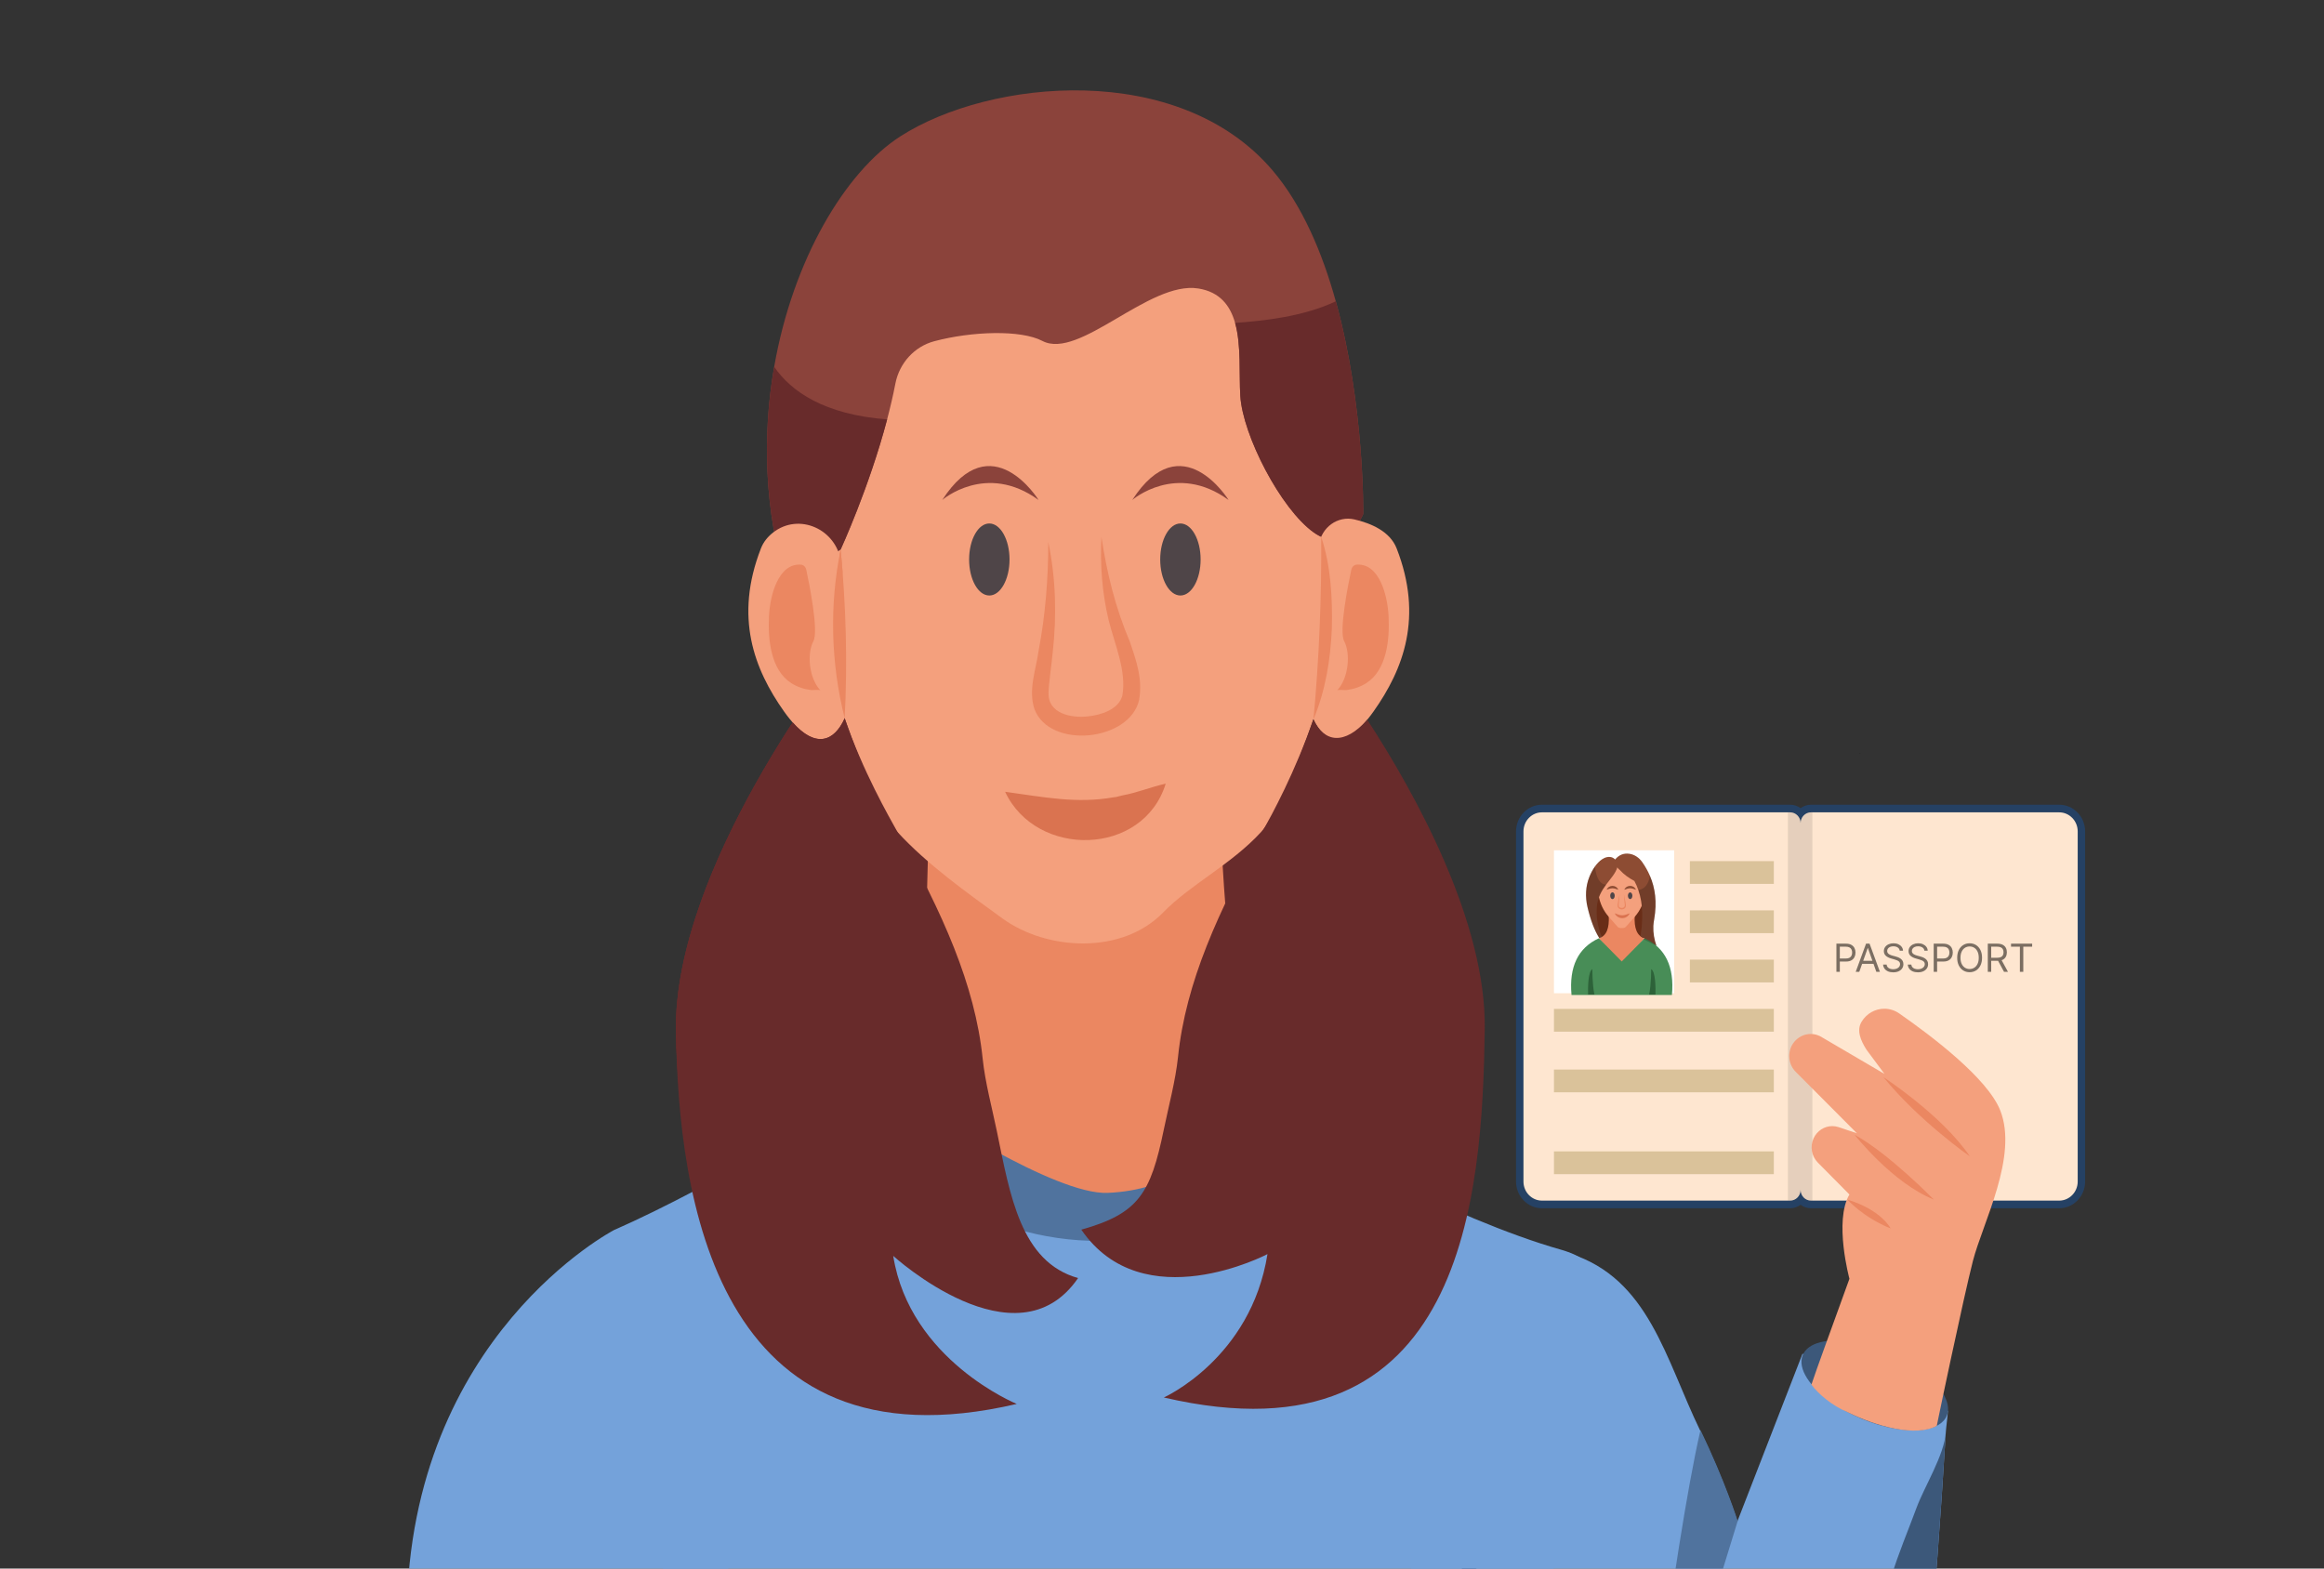 <svg width="360" height="243" viewBox="0 0 360 243" fill="none" xmlns="http://www.w3.org/2000/svg">
<rect x="0" y="0" width="360" height="243" fill="#333333" stroke="none"/>
<g clip-path="url(#clip0_94_4)">
<path d="M301.747 218.577C301.7 219.442 301.474 221.014 301.417 221.869C294.868 330.833 282.771 337.397 260.087 330.036C237.214 322.617 226.816 286.58 226.816 286.58C222.07 283.609 219.276 271.694 218.399 257.264C216.635 227.861 229.266 189.784 243.213 194.213C255.404 198.078 257.992 210.537 263.362 221.617C267.155 229.434 269.127 235.698 269.127 235.698L279.215 209.731L301.747 218.577Z" fill="#74A2DA"/>
<path d="M301.577 219.296C301.087 220.538 299.681 221.286 297.728 221.519C295.227 221.801 291.849 221.237 288.377 219.79C286.66 219.071 285.111 218.218 283.781 217.294C280.337 214.886 278.422 212.022 279.242 209.963C280.026 207.963 283.168 207.253 287.093 207.904C288.773 208.175 290.603 208.7 292.443 209.467C295.283 210.652 297.689 212.225 299.341 213.856C301.275 215.761 302.19 217.752 301.577 219.296Z" fill="#3C587A"/>
<path d="M280.536 187.185C279.933 187.185 279.375 186.984 278.921 186.646C278.466 186.984 277.907 187.185 277.304 187.185H238.863C236.646 187.185 234.844 185.327 234.844 183.046V128.802C234.844 126.521 236.648 124.666 238.863 124.666H277.304C277.907 124.666 278.466 124.864 278.921 125.203C279.375 124.864 279.934 124.666 280.536 124.666H318.978C321.195 124.666 322.997 126.521 322.997 128.802V183.046C322.997 185.327 321.195 187.185 318.978 187.185H280.536Z" fill="#254164"/>
<path d="M318.978 125.849H280.536C279.643 125.849 278.921 126.592 278.921 127.512C278.921 126.593 278.196 125.849 277.302 125.849H238.862C237.277 125.849 235.993 127.171 235.993 128.802V183.046C235.993 184.677 237.277 186.001 238.862 186.001H277.302C278.195 186.001 278.921 185.256 278.921 184.337C278.921 185.256 279.643 186.001 280.536 186.001H318.978C320.563 186.001 321.847 184.678 321.847 183.046V128.802C321.847 127.171 320.563 125.849 318.978 125.849Z" fill="#FEE6D0"/>
<path d="M259.331 131.73H240.717V153.87H259.331V131.73Z" fill="white"/>
<path d="M274.777 133.406H261.771V136.933H274.777V133.406Z" fill="#DAC29A"/>
<path d="M274.777 141.038H261.771V144.565H274.777V141.038Z" fill="#DAC29A"/>
<path d="M274.777 148.668H261.771V152.195H274.777V148.668Z" fill="#DAC29A"/>
<path d="M274.776 156.299H240.717V159.827H274.776V156.299Z" fill="#DAC29A"/>
<path d="M274.776 165.695H240.717V169.222H274.776V165.695Z" fill="#DAC29A"/>
<path d="M274.776 178.375H240.717V181.902H274.776V178.375Z" fill="#DAC29A"/>
<path d="M288.108 116.805C288.12 116.689 288.134 116.643 288.151 116.666C288.179 116.699 288.163 116.746 288.108 116.805Z" fill="#020203"/>
<path opacity="0.1" d="M280.749 125.849V186.001H280.534C279.642 186.001 278.919 185.256 278.919 184.337C278.919 185.256 278.195 186.001 277.301 186.001H276.958V125.849H277.301C278.193 125.849 278.919 126.592 278.919 127.512C278.919 126.593 279.642 125.849 280.534 125.849H280.749Z" fill="#020203"/>
<path d="M248.371 135.155C246.59 137.709 246.218 141.235 247.426 144.123C247.667 144.7 247.978 145.266 248.453 145.659C248.974 146.089 249.645 146.275 250.303 146.395C251.089 146.537 251.899 146.602 252.683 146.442C253.466 146.282 254.221 145.878 254.698 145.22C255.441 144.195 255.388 142.796 255.3 141.52C255.209 140.184 255.117 138.849 255.025 137.513C254.951 136.449 254.862 135.332 254.295 134.44C253.758 133.595 252.803 133.048 251.823 133.022C251.103 133.001 250.383 133.263 249.823 133.724C249.318 134.14 248.748 134.615 248.371 135.155Z" fill="#692D17"/>
<path d="M253.224 141.911H251.214H249.204C249.298 143.727 248.902 145.002 247.672 145.358L251.214 149.547L254.756 145.358C253.526 145.002 253.13 143.725 253.224 141.911Z" fill="#EB8761"/>
<path d="M252.973 134.486C252.521 133.976 251.883 133.687 251.214 133.687C250.544 133.687 249.907 133.978 249.455 134.486C249.158 134.822 248.807 135.22 248.484 135.596C247.769 136.431 247.452 137.551 247.623 138.651C247.819 139.911 248.368 141.086 249.203 142.03L250.552 143.554C250.671 143.69 250.838 143.766 251.012 143.766H251.215H251.42C251.594 143.766 251.761 143.69 251.88 143.554L253.229 142.03C254.064 141.086 254.613 139.912 254.809 138.651C254.979 137.551 254.663 136.431 253.948 135.596C253.621 135.219 253.271 134.822 252.973 134.486Z" fill="#F4A07D"/>
<path d="M250.129 138.768C250.129 139.058 249.972 139.295 249.779 139.295C249.586 139.295 249.429 139.058 249.429 138.768C249.429 138.477 249.586 138.241 249.779 138.241C249.972 138.241 250.129 138.477 250.129 138.768Z" fill="#4F4548"/>
<path d="M252.864 138.769C252.864 139.057 252.708 139.29 252.518 139.29C252.327 139.29 252.173 139.057 252.173 138.769C252.173 138.481 252.328 138.248 252.518 138.248C252.708 138.248 252.864 138.481 252.864 138.769Z" fill="#4F4548"/>
<path d="M251.552 138.551C251.653 138.982 251.734 139.415 251.809 139.85C251.849 140.082 251.918 140.348 251.796 140.568C251.575 140.999 250.856 140.999 250.635 140.568C250.512 140.348 250.582 140.082 250.622 139.85C250.696 139.415 250.778 138.98 250.879 138.551C250.86 138.996 250.822 139.438 250.776 139.879L250.742 140.204C250.713 140.642 251.187 140.725 251.463 140.61C251.606 140.552 251.704 140.378 251.689 140.204L251.655 139.877C251.61 139.438 251.571 138.996 251.552 138.551Z" fill="#EB8761"/>
<path d="M250.565 134.283C250.284 135.285 249.515 136.087 248.796 137.049C248.13 137.939 247.507 138.969 247.353 140.419C247.196 142.167 247.539 143.716 248.117 145.167C248.002 145.238 247.879 145.292 247.742 145.336C246.983 144.123 246.376 142.512 245.911 140.531C245.546 138.975 245.602 137.33 246.198 135.853C246.417 135.305 246.705 134.74 247.064 134.237C247.379 133.794 247.749 133.401 248.179 133.114C248.411 132.957 248.67 132.842 248.934 132.79C249.183 132.74 249.441 132.746 249.695 132.823C250.113 132.949 250.994 133.788 250.565 134.283Z" fill="#8D4C33"/>
<path d="M254.617 145.522L254.756 145.358C254.517 145.289 254.309 145.185 254.129 145.046C254.527 142.523 254.56 140.099 253.787 137.883C253.623 137.405 253.418 136.936 253.172 136.477C252.344 136.044 251.565 135.496 250.88 134.746C250.388 134.361 250.185 133.813 250.195 133.145C250.795 132.437 251.525 132.143 252.387 132.267C253.192 132.378 253.903 132.869 254.383 133.546C254.856 134.218 255.262 134.929 255.583 135.684C256.403 137.587 256.698 139.782 256.246 142.39C256.185 142.742 256.129 143.098 256.112 143.455C256.066 144.535 256.254 145.551 256.593 146.524L254.617 145.522Z" fill="#8D4C33"/>
<path d="M258.991 154.143H243.437C243.037 149.77 244.449 146.843 247.673 145.358L251.214 148.95L254.756 145.358C257.979 146.843 259.391 149.77 258.991 154.143Z" fill="#488D57"/>
<path d="M246.99 154.084H246.003C245.975 153.028 245.983 150.525 246.668 150.135C246.668 150.135 246.641 152.506 246.99 154.084Z" fill="#2D6239"/>
<path d="M255.453 154.084H256.44C256.467 153.028 256.46 150.525 255.775 150.135C255.775 150.135 255.802 152.506 255.453 154.084Z" fill="#2D6239"/>
<path opacity="0.2" d="M248.117 145.167C248.002 145.238 247.879 145.292 247.742 145.336C246.983 144.123 246.376 142.513 245.911 140.532C245.546 138.975 245.602 137.33 246.198 135.853C246.417 135.306 246.705 134.74 247.064 134.237C247.262 135.984 247.799 137.004 248.796 137.05C248.13 137.94 247.507 138.971 247.353 140.421C247.198 142.167 247.54 143.716 248.117 145.167Z" fill="#020203"/>
<path opacity="0.2" d="M254.617 145.522L254.756 145.358C254.517 145.289 254.309 145.185 254.129 145.045C254.527 142.523 254.56 140.099 253.787 137.883C254.773 137.752 255.35 136.986 255.584 135.683C256.403 137.586 256.698 139.782 256.246 142.389C256.185 142.742 256.129 143.097 256.112 143.454C256.066 144.534 256.254 145.551 256.593 146.524L254.617 145.522Z" fill="#020203"/>
<path d="M248.878 137.835C249.214 137.044 250.345 137.043 250.68 137.835C250.363 137.735 250.091 137.616 249.779 137.616C249.466 137.616 249.194 137.735 248.878 137.835Z" fill="#8D4C33"/>
<path d="M251.616 137.835C251.952 137.044 253.083 137.043 253.418 137.835C253.101 137.735 252.829 137.616 252.517 137.616C252.206 137.616 251.932 137.735 251.616 137.835Z" fill="#8D4C33"/>
<path d="M250.129 141.488C250.53 141.632 250.887 141.799 251.293 141.799C251.699 141.797 252.055 141.632 252.458 141.488C251.993 142.494 250.594 142.491 250.129 141.488Z" fill="#DA7350"/>
<path d="M311.519 146.662V146.193H314.792V146.662H313.419V150.557H312.891V146.662H311.519Z" fill="#7B6E62"/>
<path d="M307.92 150.557V146.193H309.394C309.735 146.193 310.015 146.252 310.233 146.368C310.452 146.483 310.614 146.642 310.719 146.843C310.824 147.045 310.877 147.274 310.877 147.531C310.877 147.789 310.824 148.017 310.719 148.215C310.614 148.414 310.453 148.57 310.236 148.684C310.018 148.796 309.741 148.852 309.403 148.852H308.209V148.375H309.385C309.618 148.375 309.806 148.341 309.948 148.273C310.091 148.205 310.195 148.108 310.259 147.983C310.324 147.857 310.357 147.706 310.357 147.531C310.357 147.357 310.324 147.204 310.259 147.073C310.194 146.943 310.089 146.842 309.946 146.771C309.802 146.698 309.613 146.662 309.377 146.662H308.448V150.557H307.92ZM309.974 148.597L311.047 150.557H310.434L309.377 148.597H309.974Z" fill="#7B6E62"/>
<path d="M307.031 148.375C307.031 148.835 306.948 149.233 306.782 149.568C306.616 149.904 306.388 150.162 306.098 150.344C305.808 150.526 305.477 150.617 305.105 150.617C304.733 150.617 304.402 150.526 304.112 150.344C303.822 150.162 303.594 149.904 303.428 149.568C303.262 149.233 303.179 148.835 303.179 148.375C303.179 147.915 303.262 147.517 303.428 147.182C303.594 146.847 303.822 146.588 304.112 146.407C304.402 146.225 304.733 146.134 305.105 146.134C305.477 146.134 305.808 146.225 306.098 146.407C306.388 146.588 306.616 146.847 306.782 147.182C306.948 147.517 307.031 147.915 307.031 148.375ZM306.52 148.375C306.52 147.997 306.457 147.679 306.33 147.419C306.205 147.159 306.035 146.962 305.821 146.828C305.608 146.695 305.369 146.628 305.105 146.628C304.841 146.628 304.601 146.695 304.387 146.828C304.174 146.962 304.004 147.159 303.878 147.419C303.753 147.679 303.69 147.997 303.69 148.375C303.69 148.753 303.753 149.072 303.878 149.332C304.004 149.592 304.174 149.789 304.387 149.922C304.601 150.056 304.841 150.122 305.105 150.122C305.369 150.122 305.608 150.056 305.821 149.922C306.035 149.789 306.205 149.592 306.33 149.332C306.457 149.072 306.52 148.753 306.52 148.375Z" fill="#7B6E62"/>
<path d="M299.541 150.557V146.193H301.015C301.357 146.193 301.637 146.255 301.855 146.379C302.073 146.501 302.235 146.666 302.34 146.875C302.445 147.084 302.498 147.317 302.498 147.574C302.498 147.831 302.445 148.065 302.34 148.275C302.237 148.485 302.076 148.653 301.859 148.778C301.642 148.901 301.363 148.963 301.024 148.963H299.967V148.494H301.007C301.241 148.494 301.429 148.454 301.571 148.373C301.713 148.292 301.816 148.183 301.88 148.045C301.945 147.906 301.978 147.749 301.978 147.574C301.978 147.399 301.945 147.243 301.88 147.105C301.816 146.968 301.713 146.86 301.569 146.781C301.426 146.702 301.235 146.662 300.998 146.662H300.069V150.557H299.541Z" fill="#7B6E62"/>
<path d="M298.101 147.284C298.075 147.068 297.972 146.901 297.79 146.782C297.608 146.662 297.385 146.603 297.121 146.603C296.928 146.603 296.759 146.634 296.614 146.696C296.47 146.759 296.358 146.845 296.277 146.954C296.197 147.063 296.158 147.188 296.158 147.327C296.158 147.443 296.185 147.544 296.241 147.627C296.298 147.71 296.37 147.779 296.458 147.834C296.546 147.888 296.638 147.933 296.735 147.968C296.832 148.002 296.92 148.03 297.001 148.051L297.445 148.171C297.558 148.201 297.685 148.242 297.824 148.294C297.964 148.347 298.099 148.419 298.227 148.509C298.356 148.599 298.462 148.714 298.546 148.855C298.63 148.995 298.672 149.168 298.672 149.372C298.672 149.608 298.61 149.821 298.486 150.012C298.364 150.202 298.185 150.353 297.95 150.465C297.715 150.578 297.43 150.634 297.095 150.634C296.783 150.634 296.512 150.583 296.283 150.483C296.056 150.382 295.877 150.241 295.746 150.061C295.617 149.88 295.544 149.671 295.527 149.432H296.072C296.087 149.597 296.142 149.733 296.239 149.841C296.337 149.948 296.46 150.027 296.609 150.08C296.76 150.131 296.922 150.157 297.095 150.157C297.297 150.157 297.478 150.124 297.638 150.059C297.799 149.992 297.926 149.899 298.02 149.782C298.114 149.662 298.161 149.523 298.161 149.364C298.161 149.219 298.12 149.101 298.039 149.01C297.958 148.919 297.852 148.845 297.719 148.789C297.587 148.732 297.445 148.682 297.291 148.639L296.754 148.486C296.413 148.388 296.143 148.248 295.945 148.066C295.746 147.884 295.646 147.647 295.646 147.353C295.646 147.108 295.712 146.895 295.844 146.713C295.978 146.53 296.157 146.388 296.381 146.287C296.607 146.185 296.859 146.134 297.138 146.134C297.419 146.134 297.669 146.184 297.888 146.285C298.107 146.384 298.28 146.521 298.408 146.694C298.537 146.867 298.605 147.064 298.612 147.284H298.101Z" fill="#7B6E62"/>
<path d="M294.275 147.284C294.249 147.068 294.145 146.901 293.964 146.782C293.782 146.662 293.559 146.603 293.295 146.603C293.101 146.603 292.932 146.634 292.787 146.696C292.644 146.759 292.532 146.845 292.451 146.954C292.371 147.063 292.331 147.188 292.331 147.327C292.331 147.443 292.359 147.544 292.415 147.627C292.471 147.71 292.544 147.779 292.632 147.834C292.72 147.888 292.812 147.933 292.909 147.968C293.005 148.002 293.094 148.03 293.175 148.051L293.618 148.171C293.732 148.201 293.858 148.242 293.998 148.294C294.138 148.347 294.273 148.419 294.4 148.509C294.53 148.599 294.636 148.714 294.72 148.855C294.804 148.995 294.846 149.168 294.846 149.372C294.846 149.608 294.784 149.821 294.66 150.012C294.538 150.202 294.359 150.353 294.123 150.465C293.889 150.578 293.604 150.634 293.269 150.634C292.956 150.634 292.686 150.583 292.457 150.483C292.23 150.382 292.051 150.241 291.92 150.061C291.791 149.88 291.718 149.671 291.701 149.432H292.246C292.26 149.597 292.316 149.733 292.412 149.841C292.51 149.948 292.634 150.027 292.783 150.08C292.934 150.131 293.096 150.157 293.269 150.157C293.471 150.157 293.652 150.124 293.812 150.059C293.973 149.992 294.1 149.899 294.194 149.782C294.287 149.662 294.334 149.523 294.334 149.364C294.334 149.219 294.294 149.101 294.213 149.01C294.132 148.919 294.025 148.845 293.893 148.789C293.761 148.732 293.618 148.682 293.465 148.639L292.928 148.486C292.587 148.388 292.317 148.248 292.118 148.066C291.92 147.884 291.82 147.647 291.82 147.353C291.82 147.108 291.886 146.895 292.018 146.713C292.152 146.53 292.331 146.388 292.555 146.287C292.781 146.185 293.033 146.134 293.312 146.134C293.593 146.134 293.843 146.184 294.062 146.285C294.28 146.384 294.454 146.521 294.581 146.694C294.711 146.867 294.779 147.064 294.786 147.284H294.275Z" fill="#7B6E62"/>
<path d="M288.013 150.557H287.459L289.061 146.193H289.606L291.209 150.557H290.655L289.351 146.884H289.317L288.013 150.557ZM288.217 148.852H290.45V149.321H288.217V148.852Z" fill="#7B6E62"/>
<path d="M284.47 150.557V146.193H285.945C286.287 146.193 286.567 146.255 286.784 146.379C287.003 146.501 287.165 146.666 287.27 146.875C287.375 147.084 287.428 147.317 287.428 147.574C287.428 147.831 287.375 148.065 287.27 148.275C287.166 148.485 287.006 148.653 286.789 148.778C286.571 148.901 286.293 148.963 285.953 148.963H284.896V148.494H285.936C286.171 148.494 286.359 148.454 286.501 148.373C286.643 148.292 286.746 148.183 286.81 148.045C286.875 147.906 286.908 147.749 286.908 147.574C286.908 147.399 286.875 147.243 286.81 147.105C286.746 146.968 286.642 146.86 286.499 146.781C286.355 146.702 286.165 146.662 285.928 146.662H284.999V150.557H284.47Z" fill="#7B6E62"/>
<path d="M305.616 195.342C304.916 198.07 303.541 204.271 302.274 210.189C301.388 214.314 300.543 218.304 300.015 220.896C296.774 222.668 290.637 220.994 286.174 218.763C283.77 217.758 281.71 215.973 280.594 214.522C281.467 211.89 283.646 205.981 285.126 201.869C285.919 199.671 286.487 198.109 286.487 198.109C286.487 198.109 284.056 189.153 286.487 185.054L281.585 180.102C280.62 179.125 280.357 177.632 280.924 176.37C281.465 175.176 282.614 174.458 283.83 174.458C284.161 174.458 284.491 174.511 284.821 174.62L287.648 175.57L278.162 166.044C276.973 164.849 276.828 162.95 277.805 161.579C278.466 160.67 279.47 160.182 280.5 160.182C281.121 160.182 281.755 160.371 282.324 160.752L291.916 166.371L289.129 162.624C288.27 161.254 287.53 159.666 288.375 158.282C289.168 156.98 290.516 156.274 291.889 156.274C292.682 156.274 293.475 156.504 294.188 156.994C299.182 160.468 307.862 167.023 309.843 172.016C312.67 179.125 307.147 189.413 305.616 195.342Z" fill="#F4A07D"/>
<path d="M286.174 185.844C286.174 185.844 288.605 188.602 292.869 190.308C292.869 190.308 291.471 187.459 286.174 185.844Z" fill="#EB8761"/>
<path d="M287.29 175.801C287.29 175.801 293.121 183.25 299.564 185.844C299.564 185.844 292.544 178.653 287.29 175.801Z" fill="#EB8761"/>
<path d="M291.753 166.874C291.753 166.874 300.834 172.769 305.143 179.149C305.143 179.149 297.29 173.688 291.753 166.874Z" fill="#EB8761"/>
<path d="M301.417 221.869C294.869 330.833 282.772 337.396 260.087 330.036C237.214 322.617 226.816 286.58 226.816 286.58C222.07 283.609 219.276 271.693 218.399 257.264C219.116 254.224 219.965 251.175 221.674 248.593C228.081 238.902 228.881 242.424 232.392 248.795C236.459 256.174 243.641 271.286 244.717 279.706C245.368 284.746 245.463 289.95 247.255 294.688C249.154 299.707 254.167 304.911 259.887 303.695C261.985 303.249 263.79 301.886 265.343 300.367C272.213 293.651 276.995 283.46 281.183 274.815C285.948 264.98 289.815 254.702 292.994 244.214C294.091 240.601 295.552 237.192 296.861 233.642C298.095 230.288 301.204 225.392 301.417 221.869Z" fill="#3C587A"/>
<path d="M123.975 338H69.23C65.964 307.286 62.765 271.297 63.014 249.905C63.539 206.974 95.098 190.573 95.098 190.573C102.852 192.661 109.25 219.054 114.301 252.207C116.822 268.734 118.999 286.932 120.833 304.635C122.027 316.171 123.077 327.493 123.975 338Z" fill="#74A2DA"/>
<path d="M129.624 102.189C129.624 102.189 104.34 134.371 104.707 159.761C105.073 185.152 114.703 228.827 161.476 217.909C161.476 217.909 140.929 210.755 138.368 194.565C138.368 194.565 167.195 205.107 176.746 191.175C176.746 191.175 152.03 184.242 153.797 165.494C155.565 146.746 155.021 135.386 151.906 128.913C148.788 122.44 129.624 102.189 129.624 102.189Z" fill="#682B2B"/>
<path d="M191.825 102.189C191.825 102.189 217.109 134.371 216.743 159.761C216.376 185.152 206.746 228.827 159.973 217.909C159.973 217.909 180.52 210.755 183.081 194.565C183.081 194.565 154.255 205.107 144.703 191.175C144.703 191.175 169.419 184.242 167.652 165.494C165.885 146.746 166.428 135.386 169.543 128.913C172.661 122.44 191.825 102.189 191.825 102.189Z" fill="#682B2B"/>
<path d="M129.624 102.189C129.624 102.189 104.34 134.371 104.707 159.761C105.073 185.152 114.703 228.827 161.476 217.909C161.476 217.909 140.929 210.755 138.368 194.565C138.368 194.565 167.195 205.107 176.746 191.175C176.746 191.175 152.03 184.242 153.797 165.494C155.565 146.746 155.021 135.386 151.906 128.913C148.788 122.44 129.624 102.189 129.624 102.189Z" fill="#682B2B"/>
<path d="M144.001 117.301C144.001 117.301 143.777 156.71 141.533 163.311C139.288 169.912 156.383 211.442 182.852 193.971C200.276 182.471 186.198 143.348 189.726 114.634C193.254 85.919 144.001 117.301 144.001 117.301Z" fill="#EB8761"/>
<path d="M201.35 35.667C192.208 27.413 167.185 27.413 167.185 27.413C167.185 27.413 142.162 27.413 133.019 35.667C123.877 43.921 126.763 82.258 127.004 93.706C127.244 105.153 135.887 125.466 139.029 128.905C143.601 133.906 149.91 138.39 155.281 142.285C162.199 147.301 173.817 147.914 180.177 141.362C184.385 137.028 190.763 133.907 195.339 128.905C198.482 125.47 207.125 105.153 207.366 93.705C207.606 82.258 210.493 43.921 201.35 35.667Z" fill="#F4A07D"/>
<path d="M155.697 122.663C161.685 123.483 166.789 124.541 172.542 123.51L172.906 123.468C173.133 123.395 173.745 123.257 173.983 123.201C176.223 122.79 178.189 121.943 180.574 121.405C177.095 132.699 160.536 132.987 155.697 122.663Z" fill="#DA7350"/>
<path d="M211.173 79.632C211.173 79.632 208.614 86.13 203.488 82.478C198.372 78.817 192.512 67.445 192.132 61.346C191.917 57.923 192.298 53.481 191.323 50.025C190.556 47.324 188.963 45.226 185.62 44.691C177.994 43.476 167.184 55.819 161.471 52.819C158.117 51.058 150.53 51.319 144.72 52.864C141.656 53.679 139.318 56.237 138.699 59.429C138.341 61.279 137.904 63.141 137.421 64.972C134.623 75.581 130.224 85.119 130.224 85.119L121.897 90.597C118.34 79.012 118.092 67.325 119.924 56.828C122.821 40.223 130.942 26.608 139.46 21.13C153.367 12.194 182.632 9.349 197.141 26.412C201.746 31.831 204.841 39.178 206.921 46.677C211.396 62.789 211.173 79.632 211.173 79.632Z" fill="#8B433B"/>
<path d="M137.422 64.972C134.624 75.581 130.225 85.119 130.225 85.119L121.898 90.597C118.341 79.012 118.093 67.325 119.925 56.828C122.558 60.65 127.659 64.225 137.422 64.972Z" fill="#682B2B"/>
<path d="M211.173 79.632C211.173 79.632 208.614 86.129 203.489 82.478C198.372 78.817 192.512 67.445 192.132 61.346C191.917 57.922 192.298 53.481 191.323 50.025C195.837 49.702 201.946 49.039 206.921 46.678C211.396 62.789 211.173 79.632 211.173 79.632Z" fill="#682B2B"/>
<path d="M153.251 92.256C154.98 92.256 156.382 89.758 156.382 86.677C156.382 83.595 154.98 81.097 153.251 81.097C151.522 81.097 150.121 83.595 150.121 86.677C150.121 89.758 151.522 92.256 153.251 92.256Z" fill="#4F4548"/>
<path d="M182.852 92.256C184.581 92.256 185.983 89.758 185.983 86.677C185.983 83.595 184.581 81.097 182.852 81.097C181.124 81.097 179.722 83.595 179.722 86.677C179.722 89.758 181.124 92.256 182.852 92.256Z" fill="#4F4548"/>
<path d="M162.385 83.972C163.564 89.565 163.708 95.442 163.066 101.122C162.954 102.452 162.433 106.063 162.424 107.308C162.305 110.566 165.962 111.275 168.494 110.985C170.534 110.782 173.291 109.919 173.856 107.767C174.541 103.941 172.657 99.793 171.727 96.046C170.728 91.861 170.394 87.485 170.616 83.172C171.471 88.817 172.768 94.109 175.016 99.409C176.018 102.36 177.021 105.128 176.455 108.442C174.992 114.847 162.656 116.123 160.25 109.882C159.238 106.846 160.487 103.761 160.89 100.783C161.944 95.25 162.38 89.636 162.385 83.972Z" fill="#EB8761"/>
<path d="M145.96 77.457C145.96 77.457 152.752 71.546 160.878 77.457C160.878 77.457 153.596 65.636 145.96 77.457Z" fill="#8B433B"/>
<path d="M175.394 77.457C175.394 77.457 182.186 71.546 190.311 77.457C190.311 77.457 183.03 65.636 175.394 77.457Z" fill="#8B433B"/>
<path d="M130.28 87.09C129.582 81.954 123.739 79.361 119.738 82.514C118.923 83.157 118.261 83.958 117.872 84.958C113.727 95.589 116.802 103.663 121.467 110.244C126.131 116.824 129.863 115.147 131.496 109.469C132.546 105.812 131.3 94.603 130.28 87.09Z" fill="#F4A07D"/>
<path d="M124.066 87.474C124.466 87.502 124.801 87.828 124.894 88.26C125.379 90.525 126.839 97.775 125.998 99.334C124.999 101.188 125.269 105.03 127.087 106.949C126.954 106.808 125.863 106.93 125.658 106.905C124.574 106.772 123.498 106.431 122.554 105.82C119.411 103.789 118.937 99.134 119.12 95.452C119.281 92.219 120.563 87.234 124.066 87.474Z" fill="#EB8761"/>
<path d="M204.321 84.369C204.708 81.688 207.219 79.875 209.791 80.467C212.41 81.07 215.323 82.329 216.347 84.958C220.492 95.589 217.417 103.663 212.752 110.244C208.087 116.824 204.356 115.147 202.723 109.469C201.536 105.335 203.282 91.559 204.321 84.369Z" fill="#F4A07D"/>
<path d="M210.153 87.474C209.753 87.502 209.418 87.828 209.325 88.26C208.84 90.525 207.38 97.775 208.221 99.334C209.22 101.188 208.949 105.03 207.132 106.949C207.265 106.808 208.356 106.93 208.561 106.905C209.644 106.772 210.721 106.431 211.665 105.82C214.807 103.789 215.282 99.134 215.099 95.452C214.938 92.219 213.656 87.234 210.153 87.474Z" fill="#EB8761"/>
<path d="M130.225 85.119C131.043 93.833 131.301 102.525 130.845 111.269C128.703 102.777 128.456 93.705 130.225 85.119Z" fill="#EB8761"/>
<path d="M130.581 89.418C130.487 88.613 130.383 87.836 130.279 87.088C130.232 86.729 130.156 86.37 130.042 86.039C130.099 85.728 130.156 85.427 130.222 85.117C130.354 86.554 130.477 87.991 130.581 89.418Z" fill="#EB8761"/>
<path d="M204.663 83.16C206.172 87.733 206.419 92.616 206.31 97.407C206.1 102.199 205.317 107.032 203.46 111.457C204.339 102.147 204.729 92.498 204.663 83.16Z" fill="#EB8761"/>
<path d="M246.155 220.578C242.029 231.056 239.929 242.31 240.301 253.584C240.339 254.992 240.425 256.401 240.548 257.808C241.188 265.101 240.061 276.307 234.847 293.455V293.465C234.838 293.484 234.838 293.494 234.838 293.513C234.513 294.532 234.226 295.562 233.94 296.591C230.178 310.245 228.717 324.616 228.507 337.998H118.847C118.035 335.065 117.062 332.452 115.925 330.307C111.962 322.869 106.94 309.06 103.273 294.61C102.375 291.116 101.563 287.57 100.866 284.074C98.374 271.615 97.304 259.71 99.215 252.048C99.615 250.397 100.17 248.941 100.866 247.717C109.489 232.705 95.099 190.571 95.099 190.571C98.919 188.89 103.34 186.725 107.943 184.288C121.33 177.199 136.217 167.76 142.071 160.905C142.071 160.905 143.341 167.218 146.788 174.025C150.962 182.278 158.342 191.251 170.527 190.572C171.606 190.513 172.637 190.416 173.612 190.27C173.735 190.261 173.859 190.242 173.975 190.221C187.792 188.172 190.962 178.976 191.65 173.821C191.927 171.703 191.784 170.266 191.784 170.266C191.784 170.266 192.652 170.781 194.199 171.665C201.686 175.947 225.005 188.862 241.897 193.63C242.241 193.727 242.575 193.834 242.9 193.96C242.91 193.96 242.929 193.96 242.948 193.969C252.419 197.466 250.595 209.275 246.155 220.578Z" fill="#74A2DA"/>
<path d="M191.702 164.908L194.198 171.67C194.198 171.67 195.641 190.177 174.616 192.059C153.591 193.941 141.336 181.442 141.336 181.442L143.012 171.631C143.012 171.631 163.401 185.175 171.612 184.802C191.544 183.896 191.702 164.908 191.702 164.908Z" fill="#50739E"/>
<path d="M138.366 194.566C140.932 210.754 157.5 217.5 157.5 217.5C110.726 228.415 105.076 185.156 104.708 159.762C104.462 143.059 115.332 123.405 122.796 111.917C126.306 115.879 129.185 114.967 130.845 111.276C133.638 119.463 137.73 126.562 139.029 128.906C145.96 141.397 151.031 152.477 152.222 164.025C152.595 167.638 153.685 171.698 154.419 175.251C156.466 185.173 158.112 195.506 167 198C157.45 211.936 138.366 194.566 138.366 194.566Z" fill="#682B2B"/>
<path d="M196.338 194.289C193.771 210.477 180.284 216.5 180.284 216.5C227.059 227.415 229.627 184.88 229.996 159.486C230.242 142.783 219.264 122.988 211.8 111.5C208.29 115.462 205.11 115.09 203.45 111.4C200.657 119.586 196.974 126.285 195.674 128.629C188.743 141.12 183.672 152.2 182.481 163.749C182.108 167.361 181.018 171.422 180.284 174.974C178.237 184.897 176.388 188.006 167.5 190.5C177.05 204.436 196.338 194.289 196.338 194.289Z" fill="#682B2B"/>
<path d="M269.176 235.632C269.176 235.632 257.862 272.426 253.813 285.71C253.813 285.71 259.182 239.992 263.41 221.552C267.203 229.367 269.176 235.632 269.176 235.632Z" fill="#50739E"/>
</g>
<defs>
<clipPath id="clip0_94_4">
<rect width="360" height="243" fill="white"/>
</clipPath>
</defs>
</svg>
